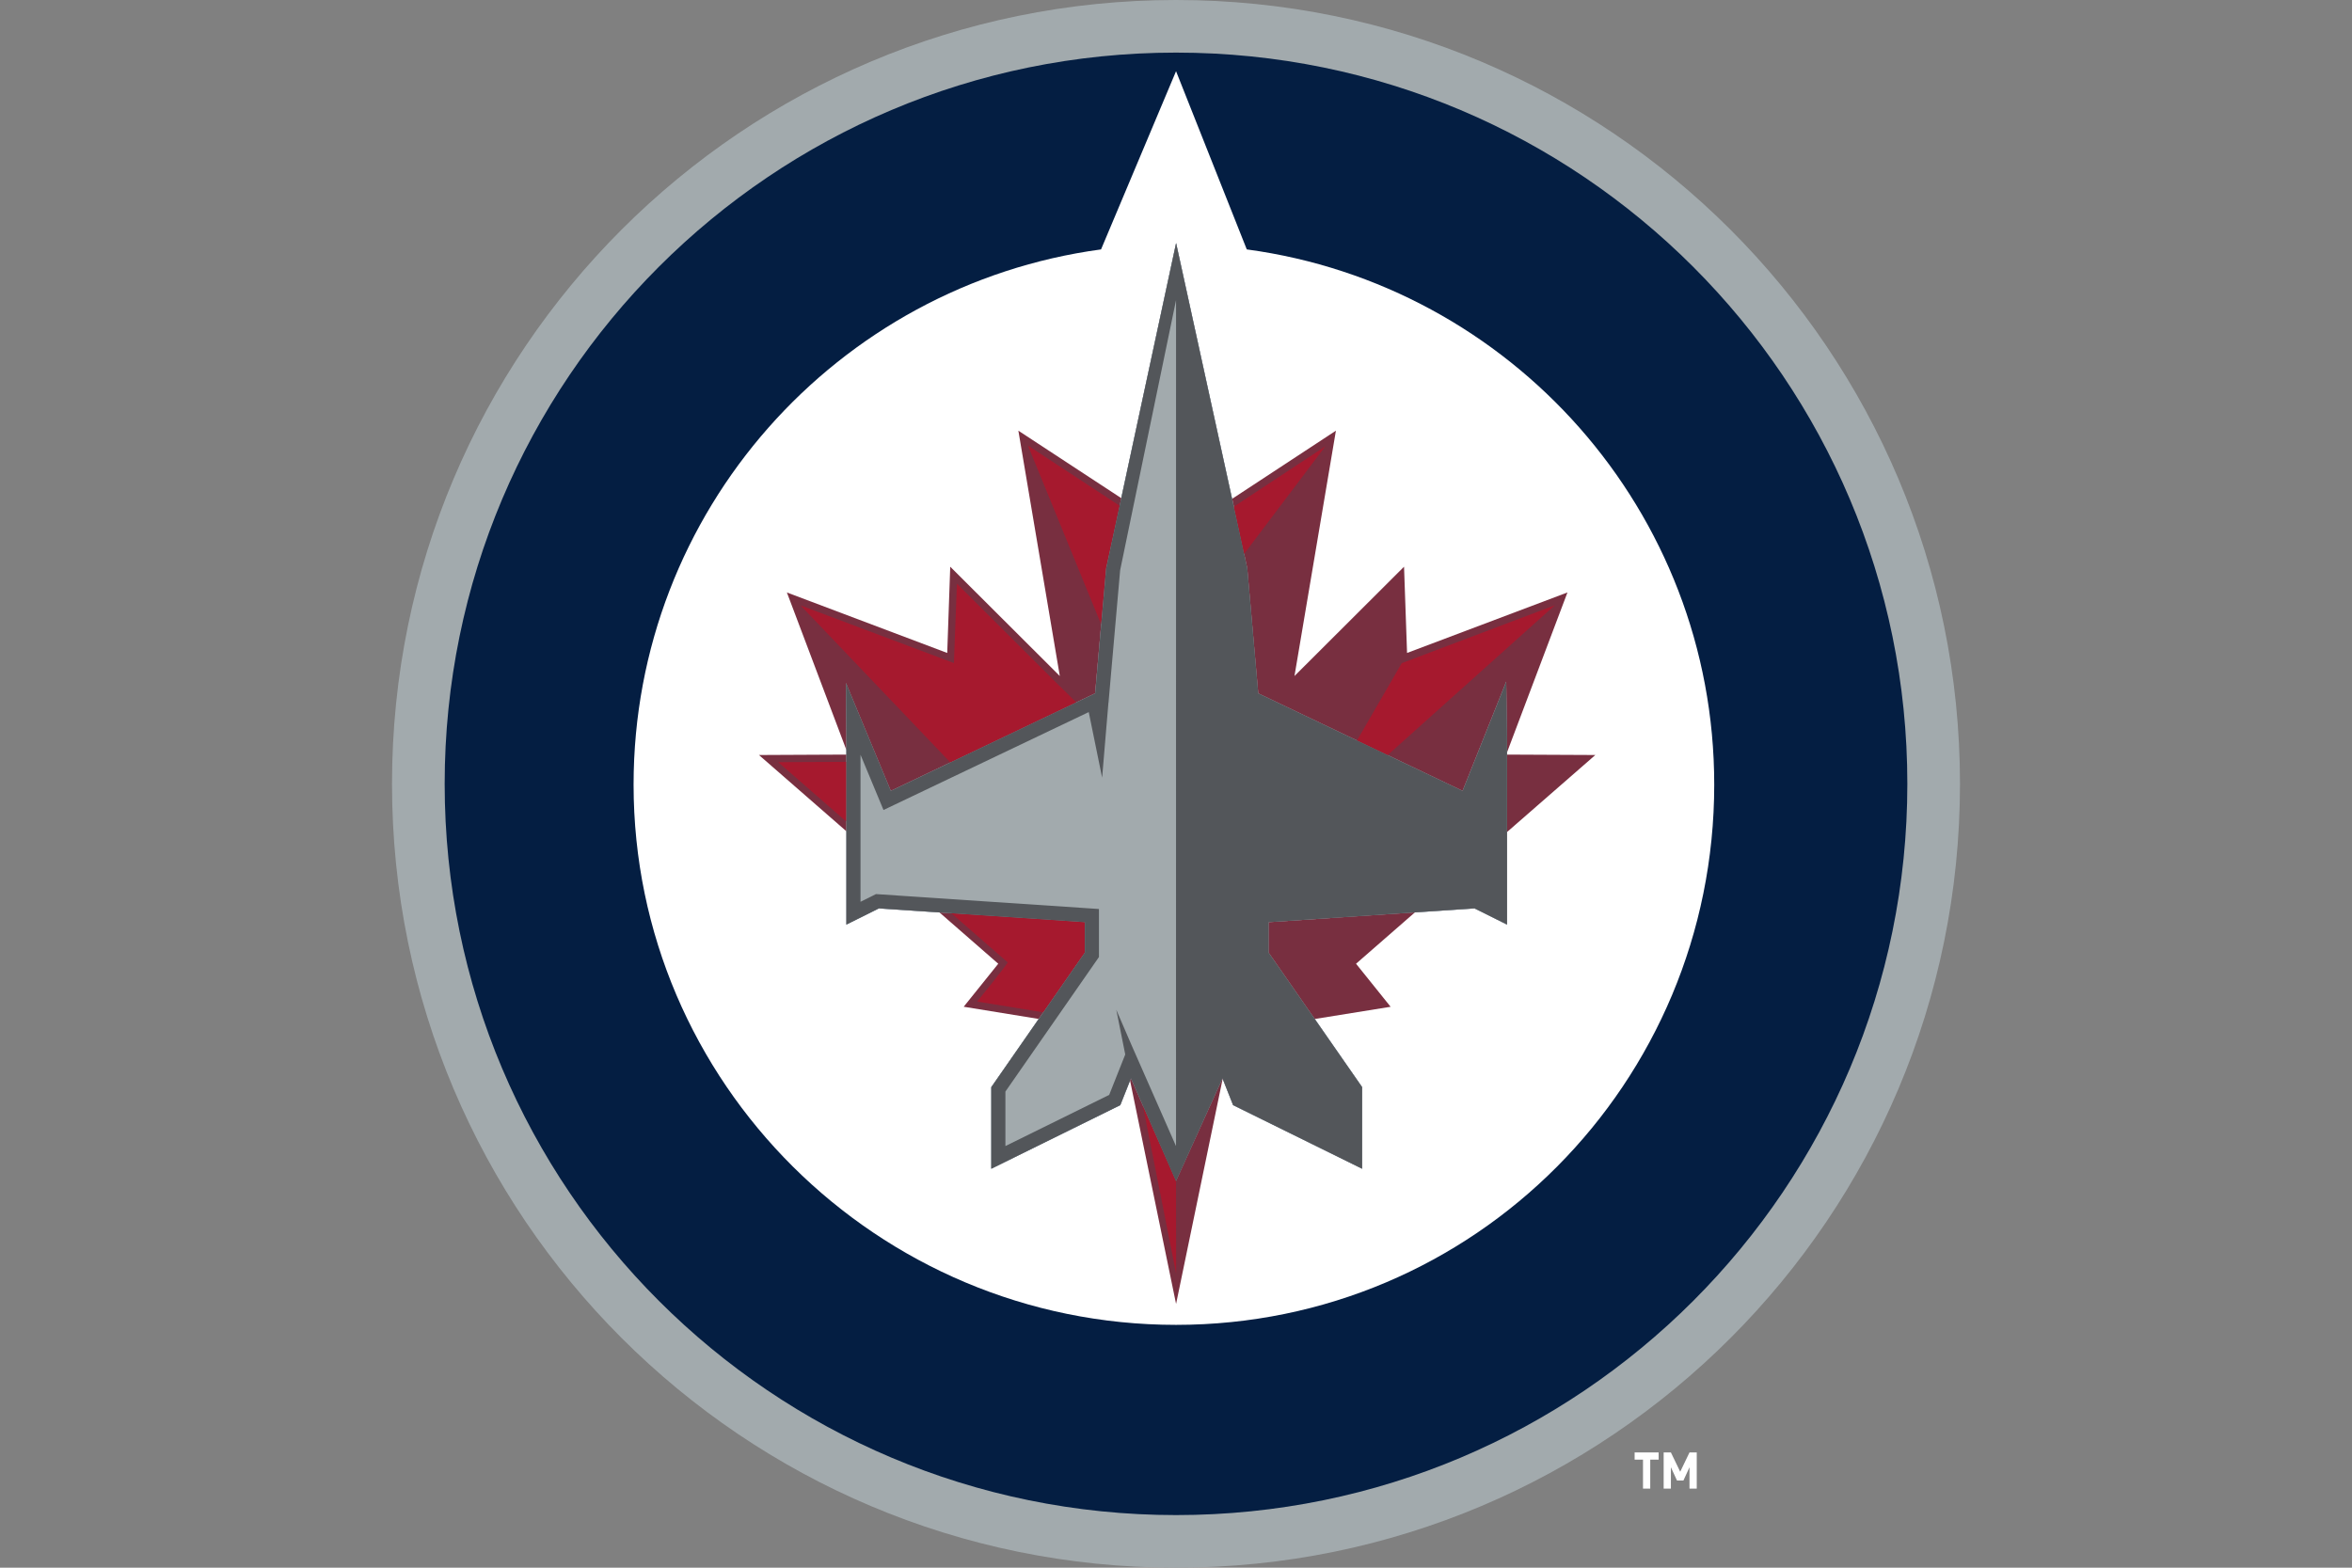 <svg xmlns="http://www.w3.org/2000/svg" viewBox="0 0 960 640"><rect x="0" y="0" width="960" height="640" fill="#808080" stroke="none"/><path fill="#FFF" d="M673.57 595.888v11.824h-2.958v-11.824h-3.422v-2.937h9.802v2.937h-3.423zm16.022 11.824V599l-2.49 5.428h-2.612L682 599v8.713h-2.956V592.95H682l3.796 7.883 3.796-7.883h2.956v14.761h-2.956z"/><path fill="#A2AAAD" d="M799.997 320.002C799.997 496.739 656.793 640 480.048 640c-176.733 0-320.045-143.26-320.045-319.998C160.003 143.258 303.273 0 480.005 0c176.746 0 319.992 143.258 319.992 320.002"/><path fill="#041E42" d="M480.005 21.477c-164.873 0-298.507 133.666-298.507 298.525 0 164.851 133.678 298.522 298.551 298.522s298.46-133.67 298.46-298.522c0-164.86-133.631-298.525-298.504-298.525zM615.12 377.453l-13.254-6.604-84.073 5.624v12.42l38.18 54.924v33.314l-52.662-25.965-4.333-10.935-18.977 42.006-18.39-42.014-4.347 10.943-52.654 25.965v-33.306l38.188-54.931v-12.421l-84.074-5.624-13.26 6.604v-76.958l-.162-21.645 18.298 44.02 83.403-39.797 4.497-51.088L480.04 99.241l29.05 132.744 4.496 51.088 83.395 39.798 17.808-44.582.33 22.206v76.958z"/><path fill="#FFF" d="M508.888 101.817L480.02 29.064l-30.614 72.757c-107.727 14.533-190.801 106.785-190.801 218.5 0 121.796 99.611 220.547 221.415 220.547 121.806 0 219.666-98.75 219.666-220.546 0-111.717-83.066-203.974-190.798-218.505zM615.12 377.453l-13.254-6.604-84.073 5.624v12.42l38.18 54.924v33.314l-52.662-25.965-4.333-10.935-18.977 42.006-18.39-42.014-4.347 10.943-52.654 25.965v-33.306l38.188-54.931v-12.421l-84.074-5.624-13.26 6.604v-76.958l-.162-21.645 18.298 44.02 83.403-39.797 4.497-51.088L480.04 99.241l29.05 132.744 4.496 51.088 83.395 39.798 17.808-44.582.33 22.206v76.958z"/><g fill="#782F40"><path d="M345.287 278.851l18.302 44.02 83.402-39.8 4.5-51.086 6.194-28.61-42.022-27.552 16.913 100.154-44.723-44.622-1.227 35.21-65.442-24.693 24.269 64.262v-5.64l-.166-21.643zM442.785 376.473l-59.33-3.97 23.996 20.936L393.346 411l30.608 4.979 18.831-27.086zM480.027 482.037l-18.43-41.814-.35.885 18.784 91.215 19.011-91.892-.078-.2zM517.78 388.894L536.62 416l30.98-4.987-14.114-17.575 24.027-20.962-59.734 3.996zM513.575 283.073l83.396 39.798 17.807-44.582.329 22.203v6.67l24.672-65.3-65.466 24.703-1.235-35.21-44.719 44.629c1.146-6.954 16.913-100.162 16.913-100.162l-42.346 27.81 6.155 28.352 4.494 51.09zM651.158 308.228l-36.05-.17v31.622zM309.777 308.228l35.674 31.121v-31.291z"/></g><g fill="#A6192E"><path d="M442.717 376.473l-54.395-3.637 22.99 20.065c-.364 1.017-12.47 15.99-12.47 15.99l26.928 4.382 16.947-24.379v-12.421zM456.953 206.44l-37.238-24.452.074.443 29.622 72.384 2.009-22.829 5.533-25.546zM432.553 280.107c-.035-.028-.07-.047-.106-.076l-41.87-41.762-1.223 32.421-62.601-23.547 61.121 64.106 51.394-24.524-6.715-6.618zM466.468 451.326l13.593 68.66-.066-37.722zM317.635 311.15l27.75 24.214V311.02zM540.946 182.211l-37.386 24.662 4.193 19.317zM634.653 247.076l-62.515 23.652-18.28 31.602 12.502 5.967z"/></g><path fill="#53565A" d="M614.79 278.29l-17.808 44.58-83.395-39.797-4.495-51.088-29.05-132.744L451.5 231.985l-4.497 51.088-83.403 39.798-18.298-44.021.162 21.645v76.958l13.26-6.604 84.074 5.624v12.42l-38.188 54.932v33.306l52.654-25.965 4.346-10.943 18.391 42.014 18.977-42.006 4.333 10.935 52.661 25.965v-33.314l-38.179-54.923v-12.422l84.073-5.623 13.254 6.604v-76.958l-.33-22.206zM480.007 467.9l-18.2-41.34-6.187-14.344 3.664 18.26-6.553 16.506-42.36 20.894v-22.248l38.18-54.923v-19.608l-91.006-6.09-6.317 3.146v-60.032l9.384 22.555 83.771-39.971 5.468 26.782 2.574-30.62.028-.006 4.751-54.077 22.817-110.276-.014 345.393z"/></svg>
